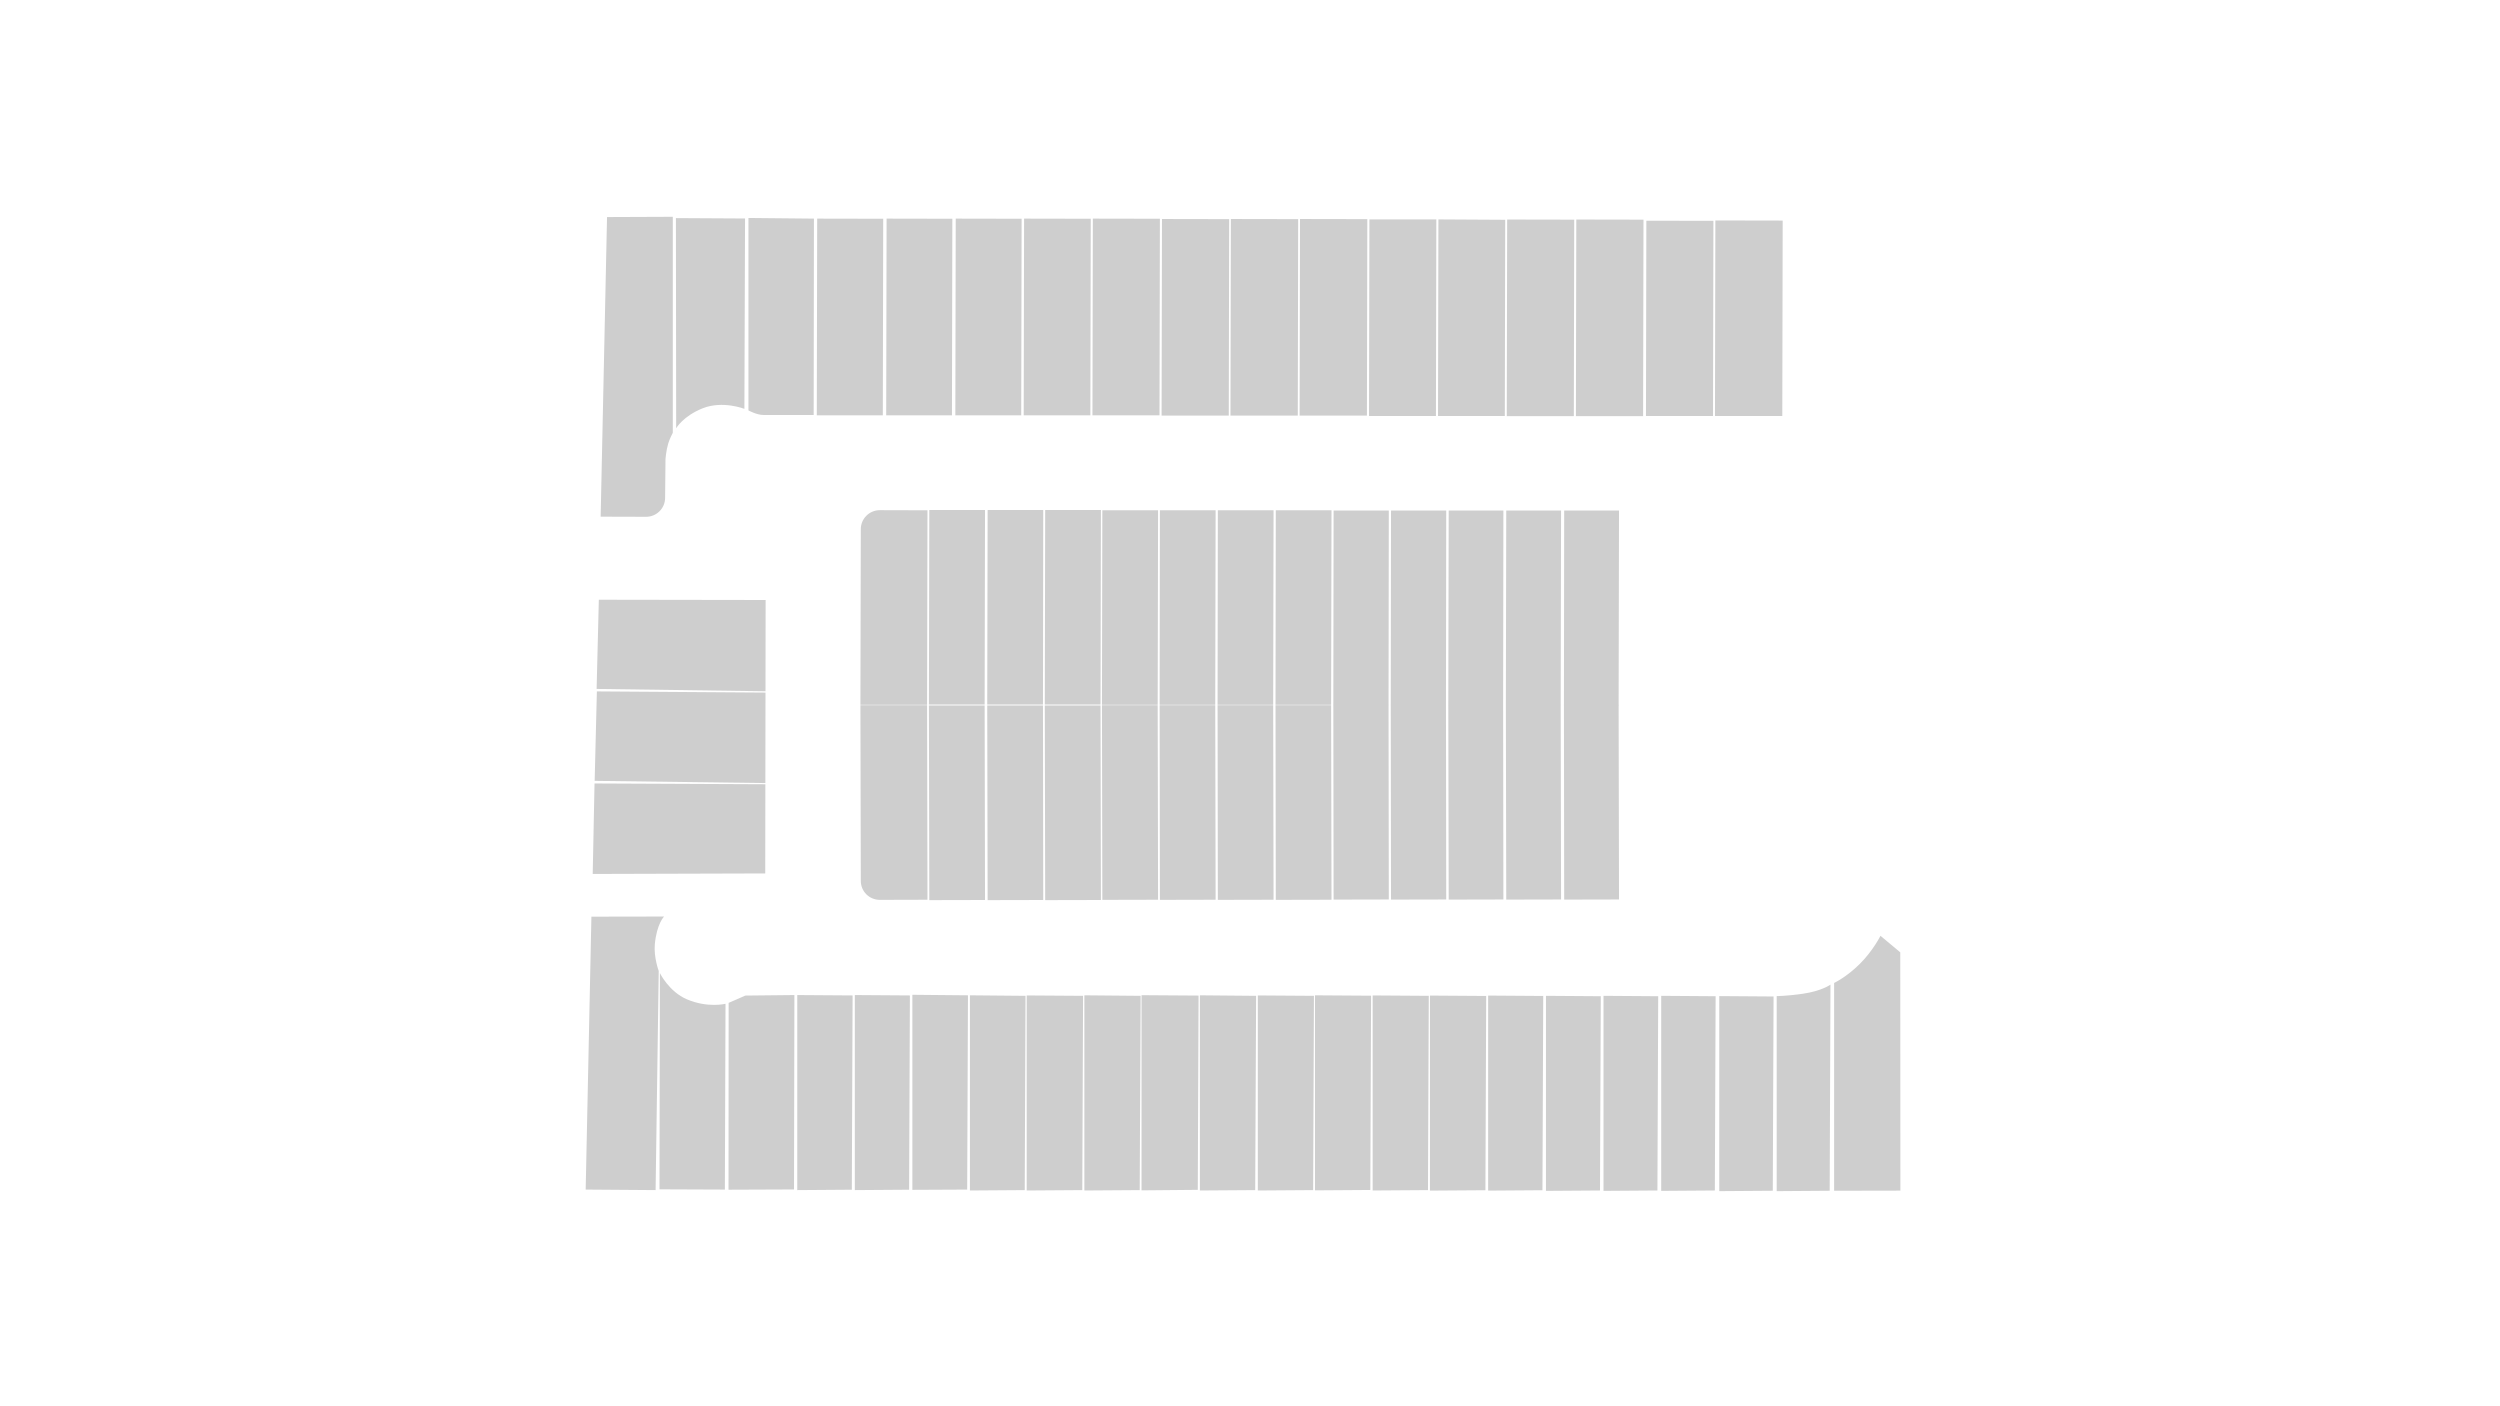 <?xml version="1.0" encoding="utf-8"?>
<!-- Generator: Adobe Illustrator 25.4.1, SVG Export Plug-In . SVG Version: 6.00 Build 0)  -->
<svg version="1.1" xmlns="http://www.w3.org/2000/svg" xmlns:xlink="http://www.w3.org/1999/xlink" x="0px" y="0px"
	 viewBox="0 0 1920 1080" style="enable-background:new 0 0 1920 1080;" xml:space="preserve">
<style type="text/css">
	.st0{fill:#CECECE;}
</style>
<g id="Lote_68">
	<path class="st0" d="M1408.6,754.9v159.6l50.9-0.1l-0.1-183l-15.2-12.7c0,0-5.6,11.3-15.8,21.5
		C1418.2,750.4,1408.6,754.9,1408.6,754.9z"/>
</g>
<g id="Lote_01">
	<polygon class="st0" points="1317.4,169.3 1369.1,169.4 1368.8,319.5 1317.1,319.5 	"/>
</g>
<g id="Lote_02">
	<polygon class="st0" points="1264.4,169.5 1315.9,169.6 1315.6,319.5 1264.1,319.5 	"/>
</g>
<g id="Lote_03">
	<polygon class="st0" points="1210.6,168.6 1262.2,168.7 1261.9,319.6 1210.3,319.6 	"/>
</g>
<g id="Lote_04">
	<polygon class="st0" points="1157.5,168.6 1209,168.7 1208.7,319.6 1157.2,319.6 	"/>
</g>
<g id="Lote_05">
	<polygon class="st0" points="1104.7,168.5 1156,168.8 1155.7,319.5 1104.4,319.5 	"/>
</g>
<g id="Lote_06">
	<polygon class="st0" points="1051.7,168.5 1103.1,168.5 1102.8,319.5 1051.4,319.5 	"/>
</g>
<g id="Lote_07">
	<polygon class="st0" points="998.4,168.2 1050.1,168.3 1049.8,319.2 998.1,319.2 	"/>
</g>
<g id="Lote_08">
	<polygon class="st0" points="945.3,168.2 997,168.3 996.7,319.2 945,319.2 	"/>
</g>
<g id="Lote_09">
	<polygon class="st0" points="892.4,168.2 944,168.3 943.7,319.2 892.1,319.2 	"/>
</g>
<g id="Lote_10">
	<polygon class="st0" points="839.3,167.9 890.8,168 890.5,319 839,319 	"/>
</g>
<g id="Lote_11">
	<polygon class="st0" points="786.5,167.9 837.7,168 837.4,319 786.2,319 	"/>
</g>
<g id="Lote_12">
	<polygon class="st0" points="734,167.9 784.6,168 784.3,319 733.7,319 	"/>
</g>
<g id="Lote_13">
	<polygon class="st0" points="680.9,167.9 731.4,168 731.1,319 680.6,319 	"/>
</g>
<g id="Lote_14">
	<polygon class="st0" points="627.6,167.9 678.3,168 678,319 627.3,319 	"/>
</g>
<g id="Lote_15">
	<path class="st0" d="M574.8,315.2c0,0,6.4,3.5,11.5,3.5c5.1,0,38.6,0,38.6,0l0.2-150.8l-50.3-0.5V315.2z"/>
</g>
<g id="Lote_16">
	<path class="st0" d="M572.2,167.8l-53.1-0.3l0.2,161.4c0,0,5.2-9.3,20.5-15.4c15.4-6,31.9,0.5,31.9,0.5L572.2,167.8z"/>
</g>
<g id="Lote_17">
	<path class="st0" d="M466.2,166.7l-4.9,230.1l34.9,0.1c8,0,14.5-6.4,14.6-14.4l0.3-30c0,0,0.5-6.6,2.1-11.9
		c1.1-3.7,3.5-8.2,3.5-8.2l0-165.9L466.2,166.7z"/>
</g>
<g id="Lote_18">
	<path class="st0" d="M675.8,391.8l36.5,0.1l-0.3,149.4h-51.2l0.3-134.7C661,398.4,667.6,391.8,675.8,391.8z"/>
</g>
<g id="Lote_19">
	<polygon class="st0" points="713.7,391.7 756.5,391.7 756.2,541.1 713.4,541.1 	"/>
</g>
<g id="Lote_20">
	<polygon class="st0" points="758.5,391.7 801.2,391.7 801,541.1 758.2,541.1 	"/>
</g>
<g id="Lote_21">
	<polygon class="st0" points="802.7,391.7 845.5,391.7 845.2,541.1 802.4,541.1 	"/>
</g>
<g id="Lote_22">
	<polygon class="st0" points="846.6,391.9 889.4,391.9 889.1,541.3 846.3,541.3 	"/>
</g>
<g id="Lote_23">
	<polygon class="st0" points="890.8,391.9 933.6,391.9 933.3,541.3 890.6,541.3 	"/>
</g>
<g id="Lote_24">
	<polygon class="st0" points="935.3,391.9 978.1,391.9 977.8,541.3 935.1,541.3 	"/>
</g>
<g id="Lote_25">
	<polygon class="st0" points="979.8,391.9 1022.6,391.9 1022.3,541.3 979.6,541.3 	"/>
</g>
<g id="Lote_26">
	<polygon class="st0" points="1024.2,392.1 1066.6,392.1 1066.4,541.5 1024,541.5 	"/>
</g>
<g id="Lote_27">
	<polygon class="st0" points="1068.3,392.1 1110.7,392.1 1110.5,541.5 1068.1,541.5 	"/>
</g>
<g id="Lote_28">
	<polygon class="st0" points="1112.6,392.1 1154.6,392.1 1154.4,541.5 1112.3,541.5 	"/>
</g>
<g id="Lote_29">
	<polygon class="st0" points="1156.8,392.1 1198.9,392.1 1198.6,541.5 1156.5,541.5 	"/>
</g>
<g id="Lote_30">
	<polygon class="st0" points="1201.3,392.1 1243.4,392.1 1243.1,541.7 1201.1,541.7 	"/>
</g>
<g id="Lote_31">
	<polygon class="st0" points="1201.3,690.9 1243.4,690.8 1243.1,541.3 1201.1,541.3 	"/>
</g>
<g id="Lote_32">
	<polygon class="st0" points="1156.8,690.9 1198.9,690.8 1198.6,541.4 1156.5,541.4 	"/>
</g>
<g id="Lote_33">
	<polygon class="st0" points="1112.6,690.9 1154.6,690.8 1154.4,541.4 1112.3,541.4 	"/>
</g>
<g id="Lote_34">
	<polygon class="st0" points="1068.3,690.9 1110.7,690.8 1110.5,541.4 1068.1,541.4 	"/>
</g>
<g id="Lote_35">
	<polygon class="st0" points="1024.2,690.9 1066.6,690.8 1066.4,541.4 1024,541.4 	"/>
</g>
<g id="Lote_36">
	<polygon class="st0" points="979.8,691.1 1022.6,691 1022.3,541.6 979.6,541.6 	"/>
</g>
<g id="Lote_37">
	<polygon class="st0" points="935.3,691.1 978.1,691 977.8,541.6 935.1,541.6 	"/>
</g>
<g id="Lote_38">
	<polygon class="st0" points="890.8,691.1 933.6,691 933.3,541.6 890.6,541.6 	"/>
</g>
<g id="Lote_39">
	<polygon class="st0" points="846.6,691.1 889.4,691 889.1,541.6 846.3,541.6 	"/>
</g>
<g id="Lote_40">
	<polygon class="st0" points="802.7,691.3 845.5,691.2 845.2,541.8 802.4,541.8 	"/>
</g>
<g id="Lote_41">
	<polygon class="st0" points="758.5,691.3 801.2,691.2 801,541.8 758.2,541.8 	"/>
</g>
<g id="Lote_42">
	<polygon class="st0" points="713.7,691.3 756.5,691.2 756.2,541.8 713.4,541.8 	"/>
</g>
<g id="Lote_43">
	<path class="st0" d="M675.8,691.1l36.5-0.1l-0.3-149.4h-51.2l0.3,134.7C661,684.6,667.6,691.1,675.8,691.1z"/>
</g>
<g id="Lote_44">
	<polygon class="st0" points="587.9,530.9 458.2,529.1 459.9,460.6 588,460.8 	"/>
</g>
<g id="Lote_45">
	<polygon class="st0" points="587.8,601.4 456.7,599.7 458.4,531 587.9,531.9 	"/>
</g>
<g id="Lote_46">
	<polygon class="st0" points="587.8,602.3 587.7,670.8 455.2,671.2 456.6,601.7 	"/>
</g>
<g id="Lote_47">
	<path class="st0" d="M510,703.9l-55.8,0.1l-4.4,209.6l53.7,0.4l2.4-168.3c0,0-3.9-10.5-3-20.5C504.4,709.4,510,703.9,510,703.9z"/>
</g>
<g id="Lote_48">
	<path class="st0" d="M506.5,913.4l50.2,0.2l0.5-142.7c0,0-13.6,3.4-29.6-3.4c-13.9-5.9-20.8-20.2-20.8-20.2L506.5,913.4z"/>
</g>
<g id="Lote_49">
	<polygon class="st0" points="559.6,770.2 572.4,764.6 610.1,764.2 609.8,913.5 559.5,913.7 	"/>
</g>
<g id="Lote_50">
	<polygon class="st0" points="612.3,764.2 654.8,764.5 654.2,913.7 612.3,914 	"/>
</g>
<g id="Lote_51">
	<polygon class="st0" points="656.5,764.2 698.8,764.5 698.2,913.7 656.5,914 	"/>
</g>
<g id="Lote_52">
	<polygon class="st0" points="700.7,764 743.4,764.4 742.8,913.6 700.7,913.8 	"/>
</g>
<g id="Lote_53">
	<polygon class="st0" points="744.9,764.4 787.6,764.8 787,914 744.9,914.3 	"/>
</g>
<g id="Lote_54">
	<polygon class="st0" points="788.5,764.5 831.8,764.8 831.2,914 788.5,914.3 	"/>
</g>
<g id="Lote_55">
	<polygon class="st0" points="832.8,764.4 876,764.8 875.3,914 832.8,914.3 	"/>
</g>
<g id="Lote_56">
	<polygon class="st0" points="876.7,764.3 920.5,764.6 919.9,913.8 876.7,914.2 	"/>
</g>
<g id="Lote_57">
	<polygon class="st0" points="921.5,764.4 964.7,764.8 964,914 921.5,914.3 	"/>
</g>
<g id="Lote_58">
	<polygon class="st0" points="966,764.5 1009.1,764.8 1008.5,914 966,914.3 	"/>
</g>
<g id="Lote_59">
	<polygon class="st0" points="1009.9,764.4 1053,764.7 1052.4,913.9 1009.9,914.2 	"/>
</g>
<g id="Lote_60">
	<polygon class="st0" points="1054.2,764.5 1097.3,764.8 1096.7,914 1054.2,914.3 	"/>
</g>
<g id="Lote_61">
	<polygon class="st0" points="1098.2,764.6 1141.4,764.9 1140.8,914.1 1098.2,914.4 	"/>
</g>
<g id="Lote_62">
	<polygon class="st0" points="1142.9,764.6 1185.2,764.9 1184.6,914.1 1142.9,914.4 	"/>
</g>
<g id="Lote_63">
	<polygon class="st0" points="1187.3,764.8 1229.4,765.1 1228.8,914.3 1187.3,914.6 	"/>
</g>
<g id="Lote_64">
	<polygon class="st0" points="1231.5,764.8 1273.5,765.1 1272.9,914.3 1231.5,914.6 	"/>
</g>
<g id="Lote_65">
	<polygon class="st0" points="1275.8,764.8 1317.6,765.1 1317,914.3 1275.8,914.6 	"/>
</g>
<g id="Lote_66">
	<polygon class="st0" points="1320.4,765 1362.1,765.3 1361.5,914.5 1320.4,914.8 	"/>
</g>
<g id="Lote_67">
	<path class="st0" d="M1364.5,765c0,0,7.5,0,20.1-1.8c14.5-2.1,21.2-7,21.2-7l-0.6,158.3l-40.7,0.3V765z"/>
</g>
</svg>
